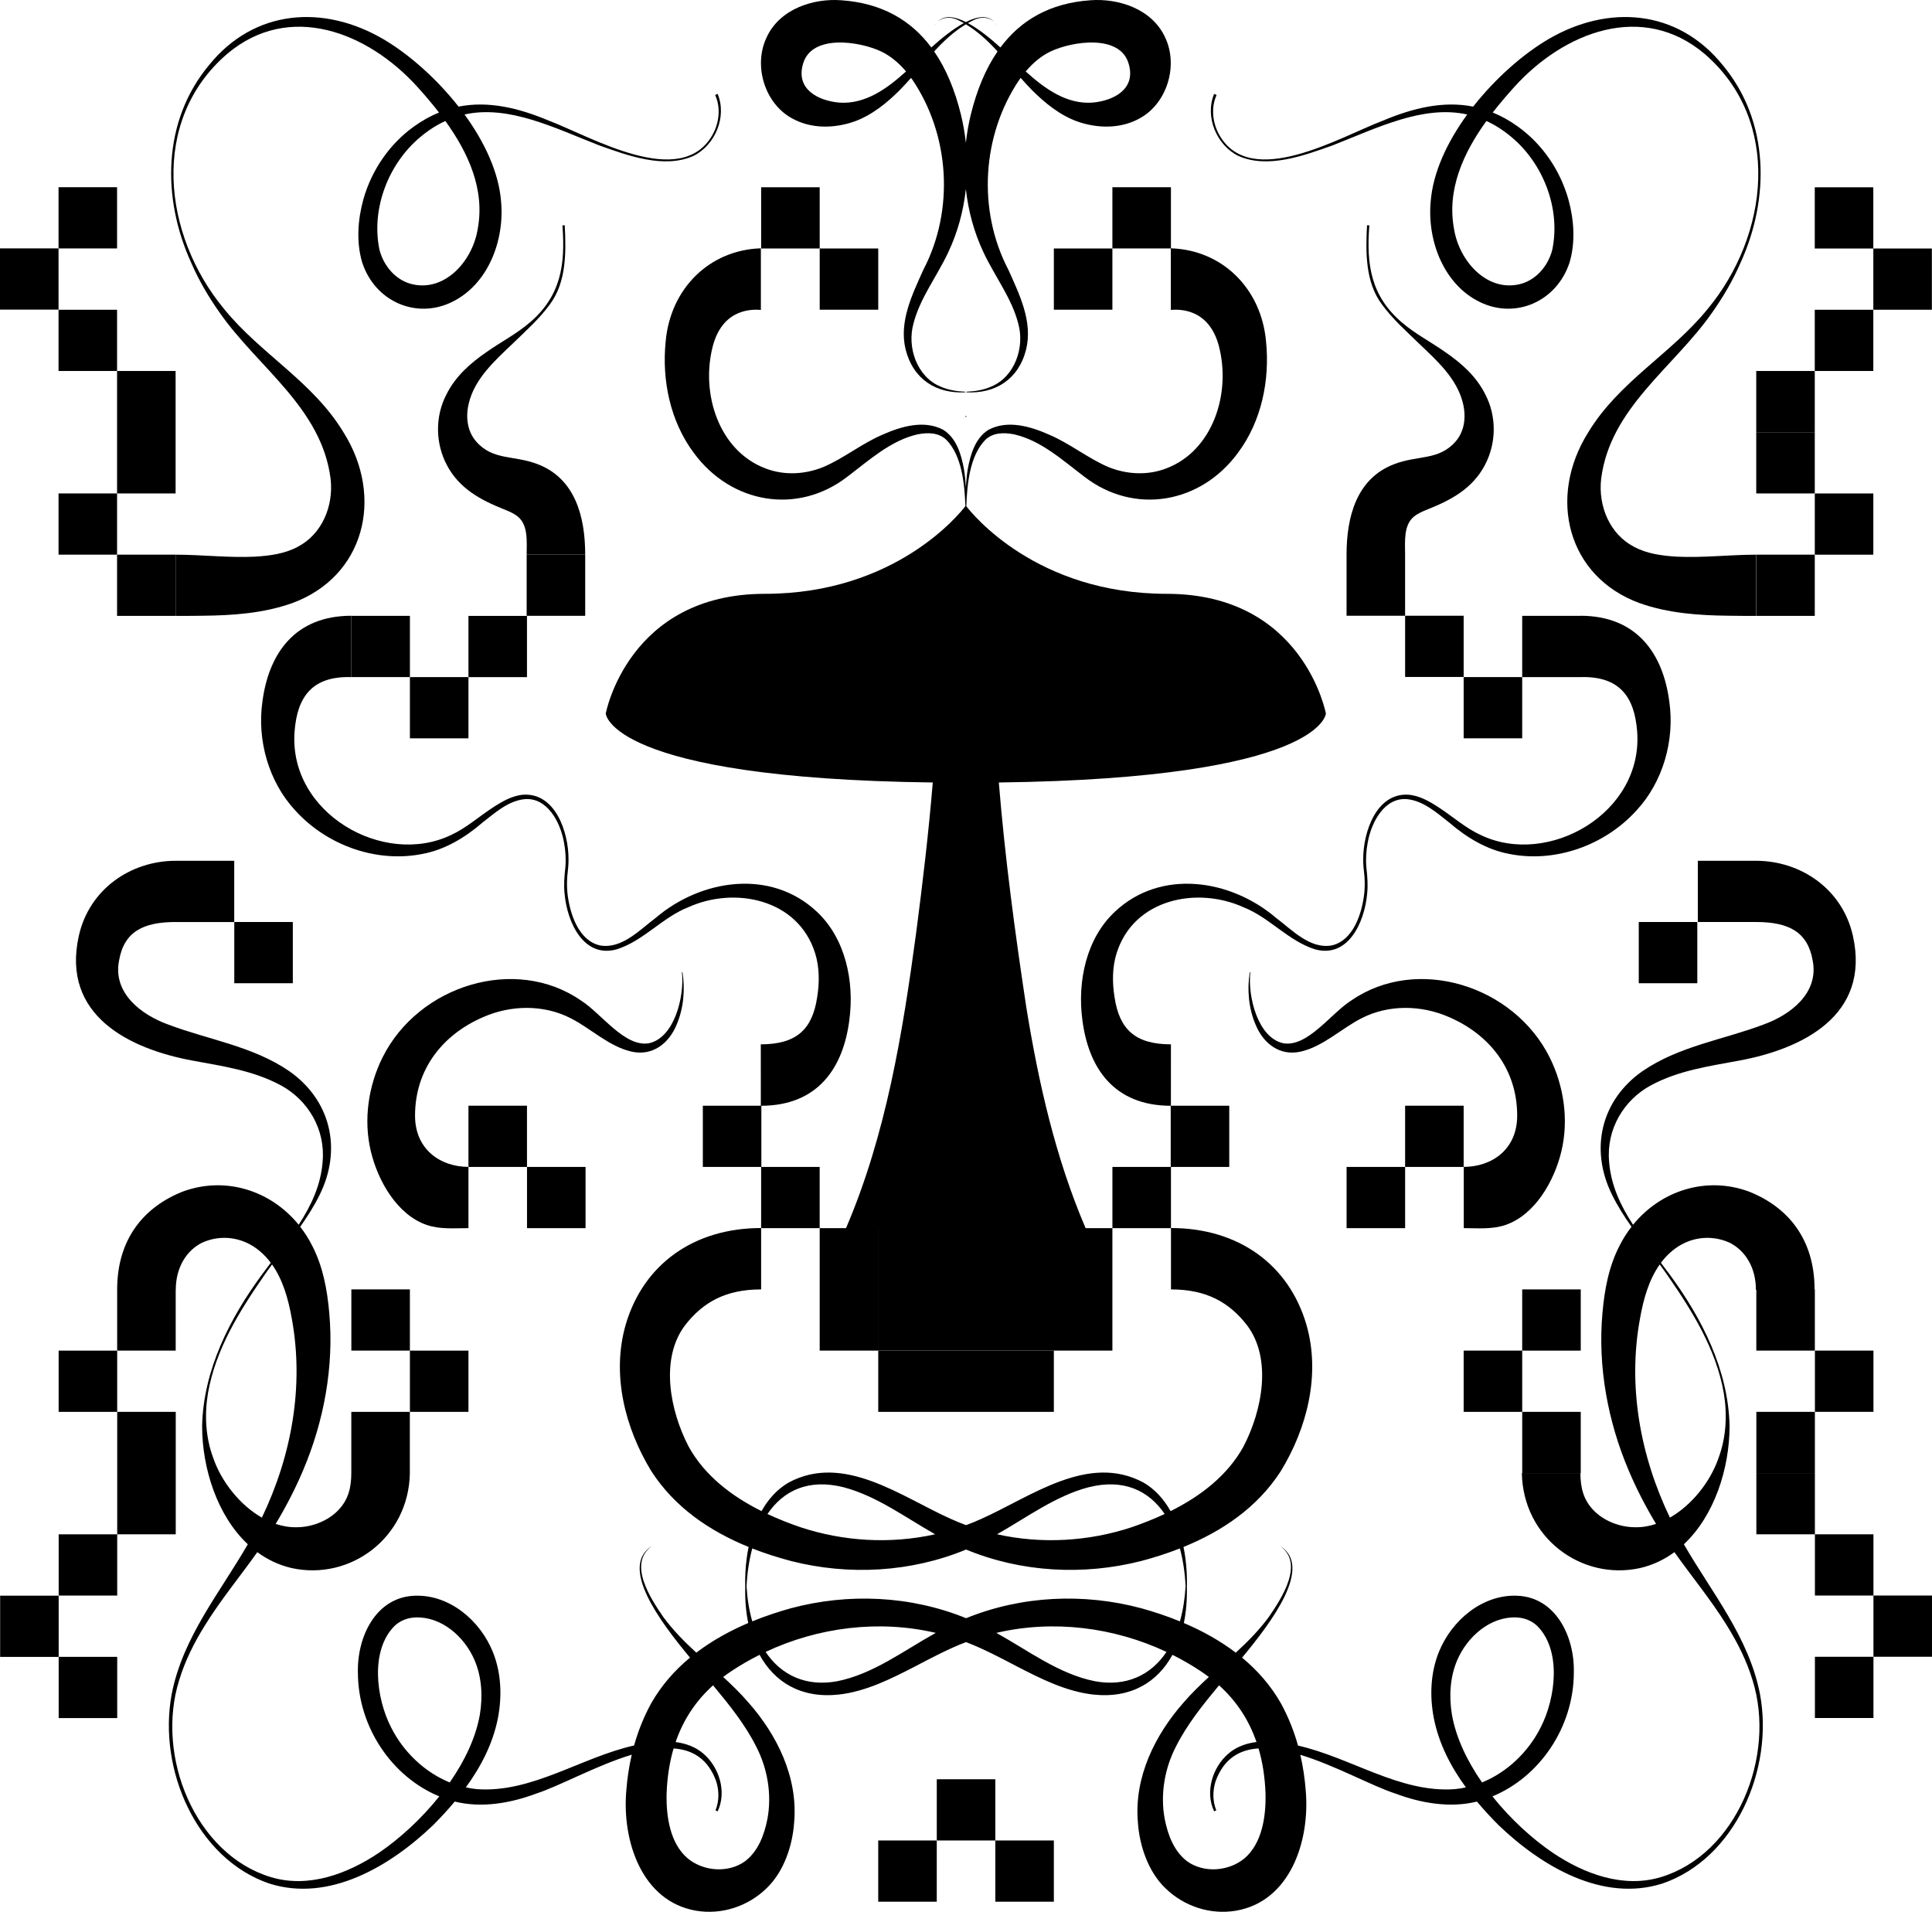 <svg width="476" height="471" viewBox="0 0 476 471" fill="none" xmlns="http://www.w3.org/2000/svg">
<path d="M194.967 29.059C199.726 31.793 205.483 31.684 210.496 29.934C214.748 28.408 218.463 25.415 221.647 22.229C222.611 21.252 223.545 20.232 224.462 19.189C224.589 19.363 224.716 19.526 224.837 19.707C233.969 33.247 235.21 51.727 227.474 66.503C224.785 72.512 221.445 79.222 223.118 86.076C224.982 93.503 230.733 97.02 237.817 96.658V96.501C235.735 96.423 233.646 96.091 231.748 95.253C225.962 92.881 223.372 85.617 225.085 79.614C226.683 73.442 230.814 68.12 233.565 62.292C235.919 57.35 237.373 52.017 237.967 46.556C238.561 52.017 240.015 57.35 242.369 62.292C245.12 68.12 249.251 73.442 250.849 79.614C252.562 85.617 249.972 92.881 244.186 95.253C242.288 96.091 240.2 96.423 238.117 96.501V96.658C245.201 97.02 250.953 93.503 252.816 86.076C254.489 79.222 251.149 72.512 248.46 66.503C240.725 51.727 241.965 33.247 251.097 19.707C251.218 19.532 251.351 19.363 251.472 19.189C252.389 20.232 253.318 21.252 254.287 22.229C257.471 25.415 261.186 28.408 265.438 29.934C270.451 31.684 276.208 31.793 280.967 29.059C287.446 25.439 290.353 16.335 287.123 9.348C283.904 2.156 275.51 -0.45 268.686 0.062C258.677 0.75 251.489 4.968 246.482 11.695C244.076 9.517 241.198 7.164 238.469 5.692C239.028 5.378 239.594 5.076 240.188 4.805C241.774 4.111 243.759 4.201 245.011 5.414C243.332 3.64 240.753 4.032 237.967 5.432C235.175 4.026 232.602 3.64 230.923 5.414C232.175 4.201 234.16 4.111 235.746 4.805C236.334 5.076 236.906 5.378 237.465 5.692C234.737 7.17 231.858 9.523 229.452 11.695C224.445 4.968 217.257 0.756 207.248 0.062C200.424 -0.45 192.03 2.156 188.811 9.348C185.581 16.335 188.488 25.439 194.967 29.059ZM258.815 12.691C264.042 10.193 276.006 8.292 278.089 15.749C279.929 21.994 274.333 24.806 269.245 25.27C262.836 25.771 257.454 21.892 252.706 17.602C254.523 15.46 256.589 13.752 258.815 12.691ZM237.967 5.987C240.909 7.755 243.424 10.108 245.778 12.672C242.801 16.992 240.65 22.266 239.178 28.251C238.619 30.538 238.221 32.86 237.967 35.189C237.713 32.86 237.315 30.538 236.756 28.251C235.285 22.266 233.133 16.992 230.156 12.672C232.51 10.108 235.025 7.749 237.967 5.987ZM197.845 15.749C199.928 8.292 211.892 10.193 217.119 12.691C219.345 13.752 221.411 15.46 223.228 17.602C218.486 21.892 213.104 25.771 206.689 25.27C201.601 24.806 196.005 21.994 197.845 15.749Z" fill="black"/>
<path d="M245.011 5.408C245.097 5.499 245.184 5.583 245.265 5.686C245.184 5.583 245.103 5.493 245.011 5.408Z" fill="black"/>
<path d="M245.27 5.686C245.415 5.873 245.553 6.078 245.686 6.301C245.565 6.072 245.426 5.873 245.27 5.686Z" fill="black"/>
<path d="M201.953 332.742H216.375V317.659V302.858H216.38V317.659V332.742H230.802H245.224H259.646H274.068V317.659V302.575H267.468C260.038 285.247 255.85 266.646 252.845 248.074C250.07 229.733 247.595 211.288 246.089 192.778C325.802 191.758 326.668 175.793 326.668 175.793C326.668 175.793 321.164 146.296 287.451 146.296C255.366 146.296 239.536 126.615 238.077 124.714C238.279 119.32 238.896 112.364 242.721 108.406C244.647 106.505 247.405 106.535 249.851 107.006C256.462 108.508 261.769 113.365 267.174 117.456C279.421 126.91 295.805 124.135 305.029 111.525C310.769 103.832 312.903 93.708 311.923 84.121C310.757 71.046 301.106 61.58 288.49 61.175V46.128H274.068V61.212H288.467V76.35C290.319 76.199 292.084 76.41 293.636 77.001C297.103 78.28 299.254 81.309 300.281 85.171C303.385 96.876 298.839 111.084 287.296 115.416C282.75 117.154 277.679 116.919 273.11 115.073C268.034 112.913 263.678 109.311 258.538 107.108C253.987 105.081 248.264 103.362 243.54 105.89C240.298 107.899 239.086 111.953 238.434 115.573C238.198 116.985 238.054 118.518 237.967 120.05C237.881 118.518 237.731 116.985 237.494 115.573C236.842 111.953 235.631 107.899 232.389 105.89C227.664 103.362 221.941 105.081 217.39 107.108C212.25 109.311 207.895 112.913 202.818 115.073C198.249 116.919 193.178 117.154 188.633 115.416C177.089 111.084 172.544 96.876 175.647 85.171C176.674 81.309 178.826 78.28 182.293 77.001C183.845 76.41 185.61 76.199 187.462 76.35V61.175C174.834 61.568 165.171 71.04 164.006 84.121C163.025 93.708 165.16 103.832 170.899 111.525C180.124 124.135 196.507 126.91 208.754 117.456C214.159 113.365 219.467 108.508 226.078 107.006C228.524 106.535 231.281 106.505 233.208 108.406C237.027 112.358 237.644 119.296 237.852 124.69C236.502 126.464 220.672 146.296 188.46 146.296C154.747 146.296 149.244 175.793 149.244 175.793C149.244 175.793 150.103 191.764 229.816 192.778C228.789 205.146 227.329 217.491 225.72 229.811C222.386 254.567 218.307 279.551 208.437 302.575H201.953V317.659V332.742Z" fill="black"/>
<path d="M230.802 332.748H216.38V347.832H230.802H245.224H259.646V332.748H245.224H230.802Z" fill="black"/>
<path d="M100.994 151.726H86.572V166.81H100.994V151.726Z" fill="black"/>
<path d="M115.416 166.816H100.994V181.899H115.416V166.816Z" fill="black"/>
<path d="M129.837 151.738H115.416V166.822H129.837V151.738Z" fill="black"/>
<path d="M144.179 136.63H129.757V151.714H144.179V136.63Z" fill="black"/>
<path d="M274.068 61.218H259.646V76.301H274.068V61.218Z" fill="black"/>
<path d="M230.67 5.68C230.75 5.577 230.837 5.493 230.924 5.402C230.831 5.493 230.75 5.583 230.67 5.68Z" fill="black"/>
<path d="M230.664 5.686C230.508 5.873 230.37 6.072 230.249 6.301C230.381 6.078 230.52 5.873 230.664 5.686Z" fill="black"/>
<path d="M201.953 46.134H187.531V61.218H201.953V46.134Z" fill="black"/>
<path d="M216.38 61.218H201.958V76.301H216.38V61.218Z" fill="black"/>
<path d="M72.144 227.15H57.722V242.234H72.144V227.15Z" fill="black"/>
<path d="M259.646 453.43H245.224V468.514H259.646V453.43Z" fill="black"/>
<path d="M230.797 453.43H216.375V468.514H230.797V453.43Z" fill="black"/>
<path d="M245.224 438.346H230.802V453.43H245.224V438.346Z" fill="black"/>
<path d="M28.873 332.748H14.451V347.832H28.873V332.748Z" fill="black"/>
<path d="M43.3 362.916V347.832H28.878V362.916V377.999H43.3V362.916Z" fill="black"/>
<path d="M115.416 332.748H100.994V347.832H115.416V332.748Z" fill="black"/>
<path d="M100.988 317.659H86.566V332.742H100.988V317.659Z" fill="black"/>
<path d="M28.878 378.005H14.457V393.089H28.878V378.005Z" fill="black"/>
<path d="M14.457 393.119H0.035V408.203H14.457V393.119Z" fill="black"/>
<path d="M28.878 408.191H14.457V423.275H28.878V408.191Z" fill="black"/>
<path d="M129.837 272.407H115.416V287.491H129.837V272.407Z" fill="black"/>
<path d="M144.265 287.491H129.843V302.575H144.265V287.491Z" fill="black"/>
<path d="M159.812 257.034C153.795 257.963 148.165 249.649 143.088 246.457C126.976 235.344 103.105 242.717 94.238 260.534C90.748 267.551 89.52 275.907 91.36 283.618C93.119 291.003 97.879 299.299 105.147 301.79C108.441 302.919 112.012 302.569 115.416 302.569V287.479C108.585 287.479 102.257 283.25 102.257 274.863C102.257 263.387 109.104 254.862 119.056 250.572C125.817 247.598 133.939 247.411 140.648 250.886C145.482 253.324 150.068 257.849 155.624 259.086C160.648 260.208 164.71 257.227 166.677 252.509C168.425 248.461 168.828 243.839 168.148 239.525L168.004 239.549C168.673 245.456 166.169 255.737 159.812 257.034Z" fill="black"/>
<path d="M307.908 239.525C307.227 243.839 307.631 248.461 309.379 252.509C311.346 257.227 315.407 260.208 320.432 259.086C325.987 257.849 330.573 253.324 335.407 250.886C342.116 247.411 350.239 247.598 357 250.572C366.951 254.862 373.798 263.387 373.798 274.863C373.798 283.25 367.47 287.479 360.64 287.479V302.569C364.043 302.569 367.614 302.919 370.908 301.79C378.177 299.299 382.936 291.003 384.696 283.618C386.536 275.907 385.307 267.551 381.817 260.534C372.95 242.717 349.079 235.344 332.967 246.457C327.891 249.649 322.26 257.963 316.243 257.034C309.886 255.737 307.383 245.456 308.052 239.549L307.908 239.525Z" fill="black"/>
<path d="M288.496 287.491H274.074V302.575H288.496V287.491Z" fill="black"/>
<path d="M375.033 166.81H360.611V181.893H375.033V166.81Z" fill="black"/>
<path d="M360.611 151.696H346.189V166.779H360.611V151.696Z" fill="black"/>
<path d="M360.611 272.407H346.189V287.491H360.611V272.407Z" fill="black"/>
<path d="M418.177 227.15H403.755V242.234H418.177V227.15Z" fill="black"/>
<path d="M346.189 287.491H331.767V302.575H346.189V287.491Z" fill="black"/>
<path d="M238.117 102.535H237.817V102.692H238.117V102.535Z" fill="black"/>
<path d="M461.576 332.742H447.154V347.826H461.576V332.742Z" fill="black"/>
<path d="M447.148 347.832H432.726V362.916H447.148V347.832Z" fill="black"/>
<path d="M447.148 362.916H432.726V377.999H447.148V362.916Z" fill="black"/>
<path d="M389.46 317.665H375.039H375.033V332.742H360.617V332.748H360.611V347.832H375.033V347.826H375.039V332.748H389.455H389.46V317.665Z" fill="black"/>
<path d="M389.46 347.832H375.039V362.916H389.46V347.832Z" fill="black"/>
<path d="M461.576 377.999H447.154V393.083H461.576V377.999Z" fill="black"/>
<path d="M475.998 393.083H461.576V408.167H475.998V393.083Z" fill="black"/>
<path d="M461.576 408.173H447.154V423.256H461.576V408.173Z" fill="black"/>
<path d="M28.844 121.565H14.422V136.648H28.844V121.565Z" fill="black"/>
<path d="M43.266 106.481V91.397H28.844V76.314H14.422V91.397H28.844V106.481V121.565H43.266V106.481Z" fill="black"/>
<path d="M14.422 61.194H0V76.277H14.422V61.194Z" fill="black"/>
<path d="M28.844 46.122H14.422V61.206H28.844V46.122Z" fill="black"/>
<path d="M43.266 136.648H28.844V151.732H43.266V136.648Z" fill="black"/>
<path d="M54.157 77.08C63.589 90.577 79.246 100.478 81.455 117.969C82.228 124.805 79.24 131.628 73.419 134.675C70.2 136.431 66.566 136.902 62.897 137.137C56.413 137.463 49.871 136.66 43.272 136.654V151.738C45.417 151.738 47.679 151.732 49.969 151.696C57.307 151.617 64.852 151.117 71.96 148.595C89.785 142.09 94.712 122.56 84.651 106.547C77.065 93.98 64.218 87.228 55.248 76.163C40.133 57.972 36.805 29.741 55.98 13.264C71.279 0.346 90.575 7.864 102.84 21.409C104.628 23.388 106.439 25.5 108.159 27.72C106.064 28.571 103.988 29.723 101.922 31.213C95.986 35.485 91.556 41.886 89.508 49.175C88.153 54.128 87.749 59.625 89.225 64.627C92.381 74.359 102.707 78.775 111.533 74.31C120.186 70.002 124.288 59.426 123.469 49.833C122.955 42.556 119.385 34.978 114.446 28.203C125.338 25.801 136.558 31.491 147.576 35.799C154.62 38.315 163.619 41.657 170.848 38.405C176.097 35.841 179.195 28.83 176.801 23.116C176.801 23.116 176.201 23.412 176.201 23.418C177.649 26.567 177.176 30.393 175.48 33.343C167.652 46.828 145.736 33.711 135.249 29.735C127.663 26.537 120.238 24.824 112.981 26.266C107.484 19.261 100.636 13.276 94.44 9.644C79.793 1.082 62.689 2.168 51.492 16.051C40.001 29.844 39.833 48.831 47.142 64.808C49.029 69.152 51.434 73.236 54.157 77.08ZM117.677 56.536C116.367 64.331 109.733 71.734 101.836 70.081C97.729 69.26 94.515 65.664 93.477 61.459C91.383 51.214 95.848 40.119 103.647 33.687C105.655 32.01 107.68 30.743 109.722 29.808C115.375 37.633 119.552 46.725 117.677 56.536Z" fill="black"/>
<path d="M461.547 121.571H447.125V136.654H461.547V121.571Z" fill="black"/>
<path d="M447.119 106.481H432.697V121.565H447.119V106.481Z" fill="black"/>
<path d="M447.119 136.648H432.697V151.732H447.119V136.648Z" fill="black"/>
<path d="M447.119 91.397H432.697V106.481H447.119V91.397Z" fill="black"/>
<path d="M461.541 76.314H447.119V91.397H461.541V76.314Z" fill="black"/>
<path d="M475.969 61.224H461.547V76.307H475.969V61.224Z" fill="black"/>
<path d="M461.541 46.14H447.119V61.224H461.541V46.14Z" fill="black"/>
<path d="M132.514 114.373C126.567 112.074 121.438 113.516 117.302 108.755C115.156 106.282 114.677 102.819 115.479 99.458C116.915 93.28 121.957 88.815 126.336 84.634C129.491 81.557 132.826 78.63 135.45 75.016C139.587 69.508 139.477 62.093 139.137 55.498C139.137 55.498 138.56 55.528 138.566 55.528C139.333 65.284 138.156 72.905 130.576 79.421C127.242 82.287 123.382 84.242 119.788 86.794C115.929 89.448 112.225 92.682 109.999 97.159C107.155 102.613 107.247 109.238 110.137 114.656C113.212 120.418 118.456 123.188 124.126 125.462C125.355 125.951 126.601 126.458 127.628 127.314C130.189 129.456 129.757 133.571 129.757 136.63H144.179C144.179 127.308 141.721 117.926 132.514 114.373Z" fill="black"/>
<path d="M403.277 199.571C409.692 192.621 412.651 182.418 411.278 172.843C409.726 160.945 403.213 151.702 389.374 151.702V151.726H375.033V166.81H389.374V166.816C399.129 166.52 402.706 171.799 403.352 180.168C404.932 200.295 381.436 213.738 364.776 205.701C361.09 204.006 358.015 201.243 354.606 199.01C352.264 197.478 349.737 195.969 346.887 195.782C339.128 195.396 335.857 204.917 335.863 211.681C335.823 212.923 336.048 214.685 336.174 215.94C336.273 217.322 336.267 218.722 336.123 220.103C335.551 225.165 333.365 231.778 328.058 232.93C322.722 233.842 318.332 229.099 314.288 226.052C303.148 216.604 286.044 213.973 274.72 224.58C267.659 231.138 265.403 241.733 266.667 251.248C268.172 263.122 274.443 272.401 288.438 272.426V287.491H302.86V272.407H288.484C288.49 272.009 288.49 257.288 288.49 257.288C279.548 257.288 275.77 253.456 274.604 245.691C274.016 242.119 274.022 238.288 275.106 234.837C279.335 221.376 295.003 218.348 306.373 223.518C312.719 225.998 317.414 231.826 324.002 233.884C332.119 236.128 336.203 227.265 336.832 220.188C337.057 218.13 336.896 215.838 336.648 213.774C336.457 211.699 336.59 209.593 336.976 207.554C337.876 202.498 341.159 196.307 346.812 196.899C350.781 197.369 353.954 200.217 357.098 202.685C361.384 206.371 366.339 209.358 371.877 210.383C383.132 212.628 395.408 208.32 403.277 199.571Z" fill="black"/>
<path d="M447.067 317.659C447.067 305.199 440.416 297.29 430.822 293.531C420.364 289.718 409.207 293.307 402.348 301.736C399.267 297.018 396.862 291.95 396.441 286.122C395.76 278.169 400.063 271.008 406.721 267.4C413.557 263.713 420.964 262.7 428.625 261.27C443.819 258.44 460.895 250.313 456.522 230.595C453.944 218.981 443.641 212.067 432.645 212.067H418.304V227.15H432.726C440.67 227.168 445.377 229.558 446.6 236.641C448.192 244.69 441.085 250.041 434.48 252.413C424.667 256.141 413.666 257.71 404.667 263.894C394.52 270.996 391.578 283.014 397.156 294.321C398.529 297.115 400.185 299.715 401.967 302.231C400.859 303.655 399.867 305.205 399.025 306.883C396.343 312.059 395.31 317.809 394.814 323.427C393.608 336.694 396.141 350.203 401.275 362.282C403.213 366.868 405.48 371.236 408.013 375.435C406.323 376.002 404.586 376.298 402.838 376.256C399.146 376.262 395.114 374.723 392.57 372.032C390.17 369.534 389.38 366.596 389.38 362.916C389.374 362.916 374.952 362.916 374.952 362.916C375.217 378.778 389.57 389.493 404.061 386.319C407.234 385.583 410.055 384.22 412.541 382.398C416.845 388.473 421.592 394.187 425.492 400.51C428.094 404.703 430.349 409.162 431.786 413.935C437.676 432.645 427.852 456.851 409.178 462.462C399.948 465.243 390.314 461.678 382.515 456.422C377.473 452.989 372.154 448.138 367.701 442.564C379.359 437.767 387.701 425.501 387.753 412.155C388.007 403.231 383.305 393.433 373.712 393.131C365.249 392.818 357.663 399.165 354.508 406.984C352.385 412.263 352.24 418.013 353.267 423.323C354.519 429.634 357.455 435.281 361.165 440.349C360.247 440.548 359.324 440.699 358.384 440.784C344.891 441.749 332.857 433.013 319.803 430.05C318.805 426.478 317.426 423.021 315.609 419.679C313.094 415.244 309.8 411.515 306.021 408.384C313.342 399.575 323.673 385.873 315.303 380.823C321.499 385.089 315.747 393.789 312.632 398.326C310.244 401.602 307.417 404.438 304.469 407.159C300.552 404.179 296.191 401.777 291.674 399.853C292.245 397.071 292.488 394.103 292.413 391.062C292.493 388.66 292.372 386.247 292.049 383.852C291.928 382.947 291.772 382.03 291.588 381.119C301.037 377.269 309.777 371.435 315.574 362.415C321.977 351.917 325.445 338.703 321.856 326.305C317.512 311.529 305.138 302.545 288.501 302.545V317.665C297.356 317.665 302.854 320.911 307.163 326.395C313.509 334.673 310.971 347.56 306.338 356.43C302.346 363.622 295.678 368.659 288.403 372.286C286.782 369.402 284.602 366.916 281.712 365.239C268.103 357.938 253.993 368.738 241.803 374.186C240.557 374.753 239.294 375.272 238.013 375.743C236.733 375.266 235.469 374.753 234.223 374.186C222.034 368.738 207.923 357.938 194.315 365.239C191.425 366.916 189.244 369.402 187.623 372.286C180.349 368.659 173.68 363.622 169.688 356.43C165.056 347.56 162.517 334.673 168.863 326.395C173.172 320.911 178.67 317.665 187.525 317.665V302.575H201.947V287.491H187.583V272.426C201.52 272.365 207.768 263.098 209.267 251.248C210.531 241.733 208.275 231.138 201.214 224.58C189.89 213.973 172.786 216.604 161.646 226.052C157.602 229.099 153.212 233.842 147.876 232.93C142.569 231.778 140.383 225.165 139.812 220.103C139.667 218.722 139.662 217.322 139.76 215.94C139.887 214.685 140.112 212.923 140.071 211.681C140.077 204.917 136.806 195.396 129.047 195.782C126.197 195.969 123.671 197.478 121.328 199.01C117.919 201.243 114.844 204.006 111.158 205.701C94.498 213.738 71.002 200.295 72.582 180.168C73.229 171.799 76.805 166.52 86.56 166.816V151.702C72.721 151.702 66.208 160.945 64.656 172.843C63.283 182.418 66.243 192.621 72.657 199.571C80.526 208.32 92.802 212.628 104.057 210.383C109.595 209.358 114.55 206.371 118.836 202.685C121.98 200.217 125.153 197.369 129.122 196.899C134.775 196.307 138.058 202.498 138.958 207.554C139.344 209.593 139.477 211.699 139.287 213.774C139.039 215.838 138.877 218.13 139.102 220.188C139.731 227.265 143.815 236.128 151.932 233.884C158.52 231.826 163.215 225.998 169.561 223.518C180.931 218.348 196.599 221.376 200.828 234.837C201.912 238.288 201.918 242.119 201.33 245.691C200.164 253.456 196.386 257.288 187.444 257.288C187.444 257.288 187.444 272.027 187.45 272.407H173.161V287.491H187.525V302.545C170.888 302.545 158.514 311.529 154.17 326.305C150.582 338.703 154.049 351.917 160.452 362.415C166.25 371.435 174.99 377.275 184.439 381.119C184.248 382.03 184.098 382.947 183.977 383.852C183.66 386.211 183.539 388.582 183.614 390.947C183.527 394.03 183.77 397.035 184.346 399.853C179.829 401.777 175.468 404.179 171.551 407.159C168.603 404.438 165.783 401.602 163.389 398.326C160.273 393.789 154.522 385.089 160.718 380.823C152.347 385.879 162.679 399.575 170 408.384C166.221 411.515 162.927 415.244 160.412 419.679C158.595 423.015 157.222 426.466 156.224 430.026C143.14 432.964 131.078 441.749 117.55 440.784C116.61 440.705 115.687 440.548 114.769 440.349C118.473 435.275 121.415 429.634 122.667 423.323C123.694 418.013 123.549 412.263 121.427 406.984C118.271 399.165 110.685 392.818 102.222 393.131C92.629 393.433 87.927 403.231 88.181 412.155C88.233 425.501 96.569 437.767 108.233 442.564C103.786 448.132 98.461 452.983 93.419 456.422C85.62 461.678 75.986 465.243 66.756 462.462C48.083 456.851 38.258 432.645 44.148 413.935C45.585 409.162 47.84 404.703 50.442 400.51C54.347 394.187 59.089 388.473 63.393 382.398C65.873 384.22 68.7 385.583 71.873 386.319C86.364 389.493 100.717 378.778 100.982 362.916H100.976V347.832H86.554V362.916H88.325C87.247 362.916 86.554 362.916 86.554 362.916C86.554 366.596 85.764 369.534 83.364 372.032C80.82 374.723 76.788 376.262 73.096 376.256C71.348 376.298 69.612 376.002 67.921 375.435C70.448 371.236 72.715 366.868 74.659 362.282C79.793 350.203 82.326 336.694 81.12 323.427C80.624 317.809 79.591 312.059 76.909 306.883C76.067 305.205 75.075 303.655 73.967 302.231C75.744 299.715 77.405 297.115 78.778 294.321C84.356 283.014 81.414 270.996 71.267 263.894C62.268 257.71 51.267 256.141 41.454 252.413C34.849 250.041 27.742 244.69 29.334 236.641C30.563 229.534 35.293 227.15 43.289 227.15V227.156H57.711V212.073H43.289V212.067C32.294 212.067 21.991 218.981 19.412 230.595C15.039 250.313 32.115 258.44 47.309 261.27C54.971 262.7 62.377 263.713 69.213 267.4C75.865 271.008 80.174 278.169 79.493 286.122C79.072 291.95 76.667 297.018 73.586 301.736C66.733 293.307 55.576 289.718 45.112 293.531C35.518 297.29 28.867 305.199 28.867 317.659V332.742H43.289V317.779C43.294 317.779 43.306 317.779 43.306 317.779C43.306 312.216 45.971 308.071 49.773 306.165C54.451 304.029 59.903 304.747 64.016 308.24C65.037 309.091 65.925 310.062 66.71 311.106C65.989 312.053 65.273 313.001 64.581 313.948C56.661 324.718 50.096 337.466 49.796 351.343C49.802 361.757 53.517 373.402 61.056 380.455C54.157 392.413 45.031 403.358 42.308 417.344C38.812 435.939 48.498 457.949 66.329 464.031C81.057 468.731 96.119 459.813 106.734 449.629C108.556 447.795 110.351 445.864 112.041 443.843C118.698 445.508 125.915 444.211 132.128 441.87C137.833 440.035 146.999 434.907 155.647 432.295C154.978 435.167 154.539 438.105 154.308 441.116C153.218 453.611 158.162 468.459 171.511 470.734C177.822 471.784 184.243 469.684 188.858 465.213C193.132 461.116 195.272 454.709 195.659 448.953C196.64 437.821 191.402 427.365 184.387 419.425C182.449 417.181 180.337 415.129 178.174 413.144C178.837 412.644 179.53 412.155 180.245 411.678C182.46 410.206 184.768 408.879 187.144 407.69C190.779 414.333 197.222 418.49 206.666 417.482C213.386 416.71 219.519 413.609 225.432 410.562C229.608 408.372 233.698 406.206 238.002 404.553C242.305 406.206 246.401 408.372 250.578 410.562C256.491 413.609 262.623 416.71 269.343 417.482C278.787 418.49 285.23 414.333 288.865 407.69C291.242 408.879 293.549 410.206 295.764 411.678C296.48 412.155 297.172 412.644 297.835 413.144C295.672 415.135 293.555 417.187 291.622 419.425C284.607 427.365 279.369 437.821 280.35 448.953C280.737 454.709 282.877 461.116 287.151 465.213C291.766 469.684 298.187 471.784 304.498 470.734C317.847 468.459 322.791 453.611 321.701 441.116C321.47 438.117 321.031 435.185 320.368 432.319C328.987 434.943 338.107 440.042 343.795 441.87C350.008 444.205 357.219 445.508 363.882 443.843C365.578 445.87 367.366 447.795 369.189 449.629C379.804 459.813 394.866 468.731 409.593 464.031C427.425 457.949 437.11 435.939 433.615 417.344C430.897 403.358 421.771 392.413 414.866 380.455C422.4 373.408 426.115 361.757 426.127 351.343C425.827 337.466 419.262 324.718 411.341 313.948C410.649 313.001 409.94 312.053 409.213 311.106C409.997 310.062 410.886 309.091 411.907 308.24C416.02 304.747 421.471 304.029 426.15 306.165C429.951 308.071 432.617 312.216 432.617 317.779C432.617 317.779 432.657 317.779 432.715 317.779V332.748H447.136V317.665H446.456C446.848 317.659 447.067 317.659 447.067 317.659ZM52.507 359.109C50.644 354.089 50.361 348.538 51.238 343.24C53.096 332.471 58.991 323.04 65.031 314.304C65.677 313.369 66.352 312.44 67.027 311.523C69.692 315.287 71.042 320.06 71.873 324.766C74.971 341.449 71.85 358.638 64.518 373.891C59.066 370.771 54.515 364.997 52.507 359.109ZM96.321 425.501C92.646 418.291 91.146 406.453 97.331 400.456C98.738 399.201 100.48 398.543 102.419 398.477C108.724 398.26 114.394 403.111 116.933 409.036C118.709 413.217 118.969 417.923 118.225 422.43C117.221 428.131 114.464 433.869 110.806 439.13C104.634 436.627 99.373 431.613 96.321 425.501ZM186.314 430.304C189.106 435.691 190.19 442.093 189.083 448.084C188.263 452.241 186.746 456.109 183.539 458.57C179.345 461.539 173.305 461.026 169.44 457.852C165.096 454.16 164.075 447.529 164.242 441.677C164.398 437.791 164.958 434.147 165.956 430.756C170.634 431.076 174.459 433.308 176.466 438.877C177.182 441.176 177.216 443.746 176.282 446.003L176.807 446.256C179.114 441.423 177.187 435.366 173.305 432.041C171.384 430.364 168.915 429.495 166.458 429.181C168.298 423.824 171.315 419.142 175.682 415.202C179.714 420.047 183.596 424.885 186.314 430.304ZM268.138 366.421C276.935 364.195 283.079 367.302 286.95 372.992C284.29 374.234 281.573 375.308 278.891 376.232C268.236 379.767 256.623 380.437 245.645 377.993C253.081 373.782 260.004 368.587 268.138 366.421ZM207.9 366.421C216.034 368.587 222.957 373.782 230.393 377.993C219.415 380.437 207.796 379.767 197.147 376.232C194.465 375.308 191.742 374.24 189.088 372.992C192.959 367.302 199.103 364.195 207.9 366.421ZM183.937 390.845C184.081 387.611 184.543 384.431 185.339 381.481C188.488 382.717 191.707 383.737 194.921 384.588C209.141 388.208 224.445 387.369 238.019 381.752C251.593 387.369 266.897 388.202 281.117 384.588C284.325 383.743 287.55 382.717 290.699 381.481C291.49 384.419 291.951 387.58 292.101 390.796C291.934 393.741 291.49 396.661 290.705 399.448C287.584 398.169 284.406 397.113 281.262 396.239C267.059 392.413 251.679 393.107 238.025 398.67C224.37 393.107 208.985 392.413 194.782 396.239C191.638 397.113 188.46 398.175 185.339 399.448C184.548 396.673 184.104 393.771 183.937 390.845ZM206.256 414.2C198.63 415.6 192.492 412.752 188.633 406.972C201.618 400.872 216.565 399.008 230.543 402.284C222.599 406.695 215.146 412.426 206.256 414.2ZM269.776 414.2C260.886 412.426 253.433 406.695 245.484 402.284C259.461 399.008 274.408 400.872 287.394 406.972C283.54 412.752 277.402 415.6 269.776 414.2ZM306.592 457.852C302.727 461.026 296.687 461.539 292.493 458.57C289.286 456.109 287.769 452.241 286.95 448.084C285.842 442.093 286.927 435.691 289.719 430.304C292.436 424.885 296.318 420.047 300.345 415.202C304.712 419.136 307.723 423.818 309.569 429.169C307.088 429.471 304.579 430.346 302.641 432.041C298.758 435.366 296.831 441.423 299.139 446.256L299.664 446.003C298.729 443.746 298.764 441.176 299.479 438.877C301.498 433.278 305.358 431.046 310.077 430.75C311.075 434.141 311.634 437.785 311.79 441.677C311.957 447.529 310.936 454.16 306.592 457.852ZM357.721 422.43C356.977 417.923 357.236 413.217 359.013 409.036C361.551 403.111 367.222 398.26 373.527 398.477C375.465 398.543 377.208 399.201 378.615 400.456C384.799 406.453 383.299 418.291 379.625 425.501C376.573 431.613 371.312 436.627 365.139 439.13C361.482 433.869 358.724 428.131 357.721 422.43ZM410.914 314.304C416.954 323.04 422.85 332.471 424.708 343.24C425.584 348.538 425.302 354.089 423.438 359.109C421.431 364.997 416.879 370.771 411.428 373.891C404.102 358.638 400.975 341.449 404.073 324.766C404.903 320.06 406.248 315.287 408.918 311.523C409.593 312.44 410.268 313.369 410.914 314.304Z" fill="black"/>
<path d="M305.092 38.405C312.321 41.657 321.32 38.315 328.364 35.799C339.382 31.491 350.602 25.807 361.494 28.203C356.561 34.978 352.99 42.55 352.471 49.833C351.652 59.426 355.754 70.002 364.407 74.31C373.233 78.775 383.559 74.359 386.715 64.627C388.191 59.625 387.788 54.128 386.432 49.175C384.384 41.886 379.954 35.485 374.018 31.213C371.952 29.717 369.876 28.571 367.781 27.72C369.501 25.5 371.312 23.394 373.1 21.409C385.365 7.864 404.661 0.346 419.96 13.264C439.135 29.741 435.807 57.972 420.693 76.163C411.722 87.228 398.875 93.98 391.289 106.547C381.228 122.56 386.155 142.09 403.98 148.595C411.088 151.117 418.633 151.617 425.971 151.696C428.261 151.732 430.523 151.738 432.668 151.738V136.654C426.069 136.66 419.527 137.463 413.043 137.137C409.374 136.902 405.74 136.431 402.521 134.675C396.7 131.628 393.712 124.805 394.485 117.969C396.694 100.478 412.351 90.577 421.783 77.08C424.506 73.236 426.911 69.152 428.798 64.808C436.107 48.831 435.939 29.844 424.448 16.051C413.251 2.168 396.146 1.082 381.5 9.644C375.304 13.276 368.456 19.261 362.959 26.266C355.702 24.824 348.277 26.537 340.691 29.735C330.204 33.711 308.288 46.828 300.46 33.343C298.764 30.393 298.291 26.567 299.739 23.418C299.745 23.412 299.139 23.116 299.139 23.116C296.745 28.83 299.843 35.841 305.092 38.405ZM372.293 33.687C380.092 40.119 384.557 51.214 382.463 61.459C381.425 65.664 378.211 69.26 374.104 70.081C366.207 71.734 359.573 64.331 358.263 56.536C356.388 46.725 360.565 37.633 366.218 29.808C368.26 30.743 370.285 32.01 372.293 33.687Z" fill="black"/>
<path d="M343.426 114.373C334.225 117.926 331.767 127.296 331.761 136.612V151.696H346.183V136.63V136.624V136.612C346.183 133.553 345.756 129.45 348.312 127.314C349.339 126.458 350.585 125.951 351.814 125.462C357.484 123.188 362.728 120.418 365.803 114.656C368.693 109.238 368.785 102.613 365.941 97.159C363.715 92.682 360.011 89.448 356.152 86.794C352.558 84.242 348.698 82.287 345.364 79.421C337.784 72.905 336.607 65.284 337.374 55.528C337.38 55.528 336.803 55.498 336.803 55.498C336.463 62.093 336.353 69.508 340.489 75.016C343.114 78.63 346.449 81.557 349.604 84.634C353.983 88.815 359.025 93.28 360.461 99.458C361.263 102.819 360.784 106.282 358.638 108.755C354.502 113.516 349.373 112.074 343.426 114.373Z" fill="black"/>
</svg>
